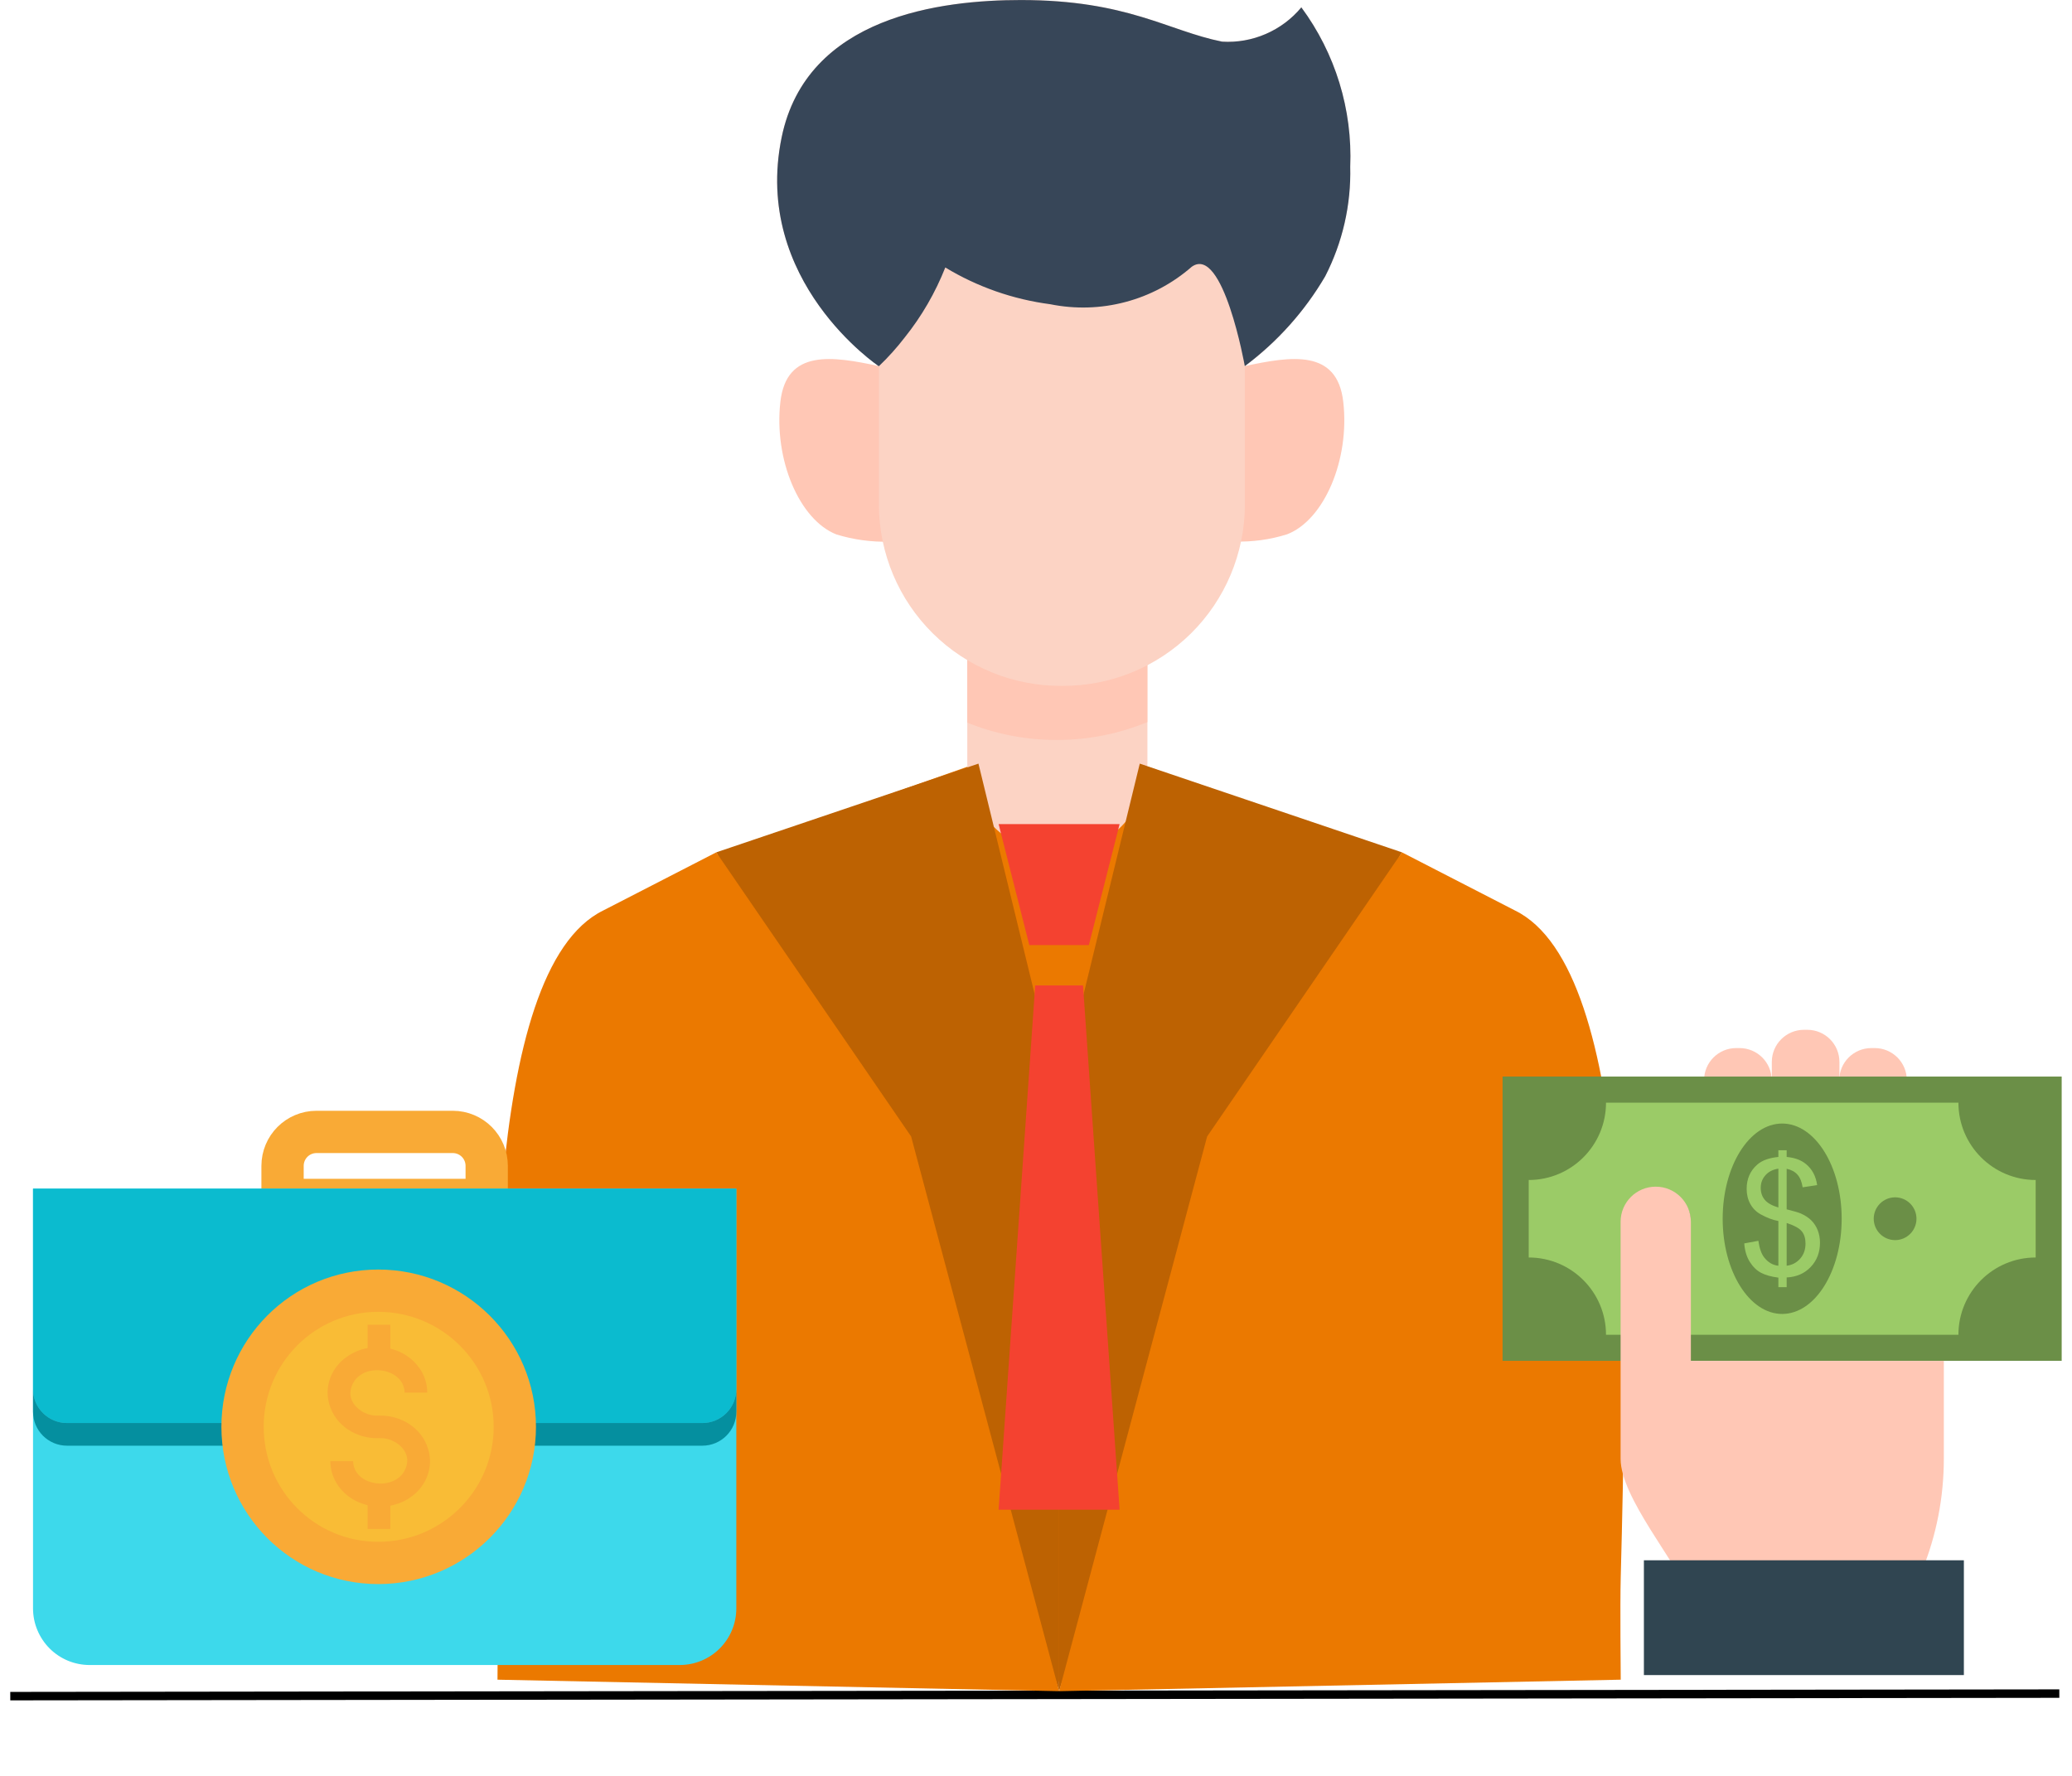 <svg width="49" height="42" viewBox="0 0 49 42" fill="none" xmlns="http://www.w3.org/2000/svg">
<path d="M0.243 40.114L48.7 40.054" stroke="black" stroke-width="0.2"/>
<path d="M33.052 20.256L27.138 18.133H22.878L16.85 20.261C16.367 20.431 15.949 20.747 15.653 21.164C15.357 21.581 15.197 22.08 15.196 22.592V39.766H34.694V22.582C34.693 22.073 34.534 21.576 34.241 21.16C33.947 20.743 33.532 20.428 33.052 20.256Z" fill="#EB7900"/>
<path d="M24.979 15.964C24.236 15.961 23.508 15.754 22.875 15.366V18.046C22.875 18.611 23.099 19.153 23.499 19.552C23.898 19.952 24.44 20.176 25.005 20.176C25.57 20.176 26.112 19.952 26.511 19.552C26.911 19.153 27.135 18.611 27.135 18.046V15.346C26.494 15.746 25.755 15.96 24.999 15.962L24.979 15.964Z" fill="#FCD3C4"/>
<path d="M24.979 15.964C24.236 15.961 23.508 15.754 22.875 15.366V17.091C23.543 17.362 24.258 17.5 24.979 17.5H24.997C25.729 17.501 26.455 17.357 27.133 17.078V15.348C26.492 15.748 25.752 15.962 24.997 15.964H24.979Z" fill="#FFC7B5"/>
<path d="M19.037 29.395H15.196V39.768H19.037V29.395Z" fill="#FCD3C4"/>
<path d="M34.693 29.395H30.852V39.768H34.693V29.395Z" fill="#FCD3C4"/>
<path d="M19.322 25.763H19.038V30.808L19.322 25.763Z" fill="#B05B00"/>
<path d="M30.569 25.763H30.853V30.808L30.569 25.763Z" fill="#B05B00"/>
<path d="M31.766 9.501C31.623 8.249 30.534 8.423 29.438 8.658C29.414 8.664 29.335 8.673 29.285 8.679V11.952C29.285 12.24 29.254 12.526 29.193 12.807C29.615 12.82 30.036 12.763 30.439 12.636C31.317 12.297 31.924 10.866 31.766 9.501ZM20.936 8.679C20.885 8.673 20.807 8.664 20.783 8.658C19.686 8.423 18.599 8.249 18.455 9.501C18.298 10.868 18.904 12.297 19.781 12.64C20.185 12.764 20.606 12.821 21.028 12.811C20.967 12.53 20.936 12.244 20.936 11.957V8.679Z" fill="#FFC7B5"/>
<path d="M30.774 0.173C30.548 0.445 30.26 0.661 29.934 0.802C29.609 0.943 29.255 1.006 28.901 0.984C27.619 0.728 26.664 0 24.143 0C22.273 0 19.076 0.377 18.484 3.247C17.784 6.654 20.785 8.658 20.785 8.658V11.953C20.792 13.091 21.251 14.181 22.061 14.981C22.87 15.781 23.965 16.227 25.104 16.221H25.122C26.26 16.227 27.355 15.781 28.165 14.981C28.974 14.181 29.433 13.091 29.44 11.953V8.659C30.209 8.085 30.854 7.362 31.338 6.534C31.749 5.733 31.953 4.842 31.93 3.942C31.986 2.591 31.579 1.26 30.774 0.173Z" fill="#FCD3C4"/>
<path d="M29.438 8.659C29.438 8.659 28.925 5.78 28.183 6.309C27.731 6.704 27.194 6.99 26.613 7.143C26.033 7.297 25.425 7.314 24.837 7.195C23.958 7.08 23.113 6.785 22.355 6.326C22.119 6.922 21.797 7.479 21.397 7.979C21.21 8.222 21.005 8.451 20.783 8.662C20.783 8.662 17.782 6.654 18.485 3.248C19.076 0.377 22.273 0.001 24.144 0.001C26.665 0.001 27.623 0.73 28.901 0.985C29.256 1.007 29.61 0.944 29.935 0.803C30.261 0.662 30.549 0.447 30.775 0.174C31.579 1.262 31.987 2.592 31.931 3.944C31.954 4.844 31.75 5.734 31.339 6.535C30.854 7.363 30.207 8.085 29.438 8.659Z" fill="#374658"/>
<path fill-rule="evenodd" clip-rule="evenodd" d="M25.047 25.888L23.139 18.06L16.939 20.158L20.754 26.644L25.047 39.997V25.888Z" fill="#BD6202"/>
<path fill-rule="evenodd" clip-rule="evenodd" d="M21.547 26.878L16.939 20.158L14.27 21.531C11.391 22.932 11.627 31.985 11.765 37.296C11.783 37.987 11.765 39.572 11.765 39.725L25.047 39.997L21.547 26.878Z" fill="#EB7900"/>
<path fill-rule="evenodd" clip-rule="evenodd" d="M25.047 25.888L26.954 18.06L33.154 20.158L29.339 26.644L25.047 39.997V25.888Z" fill="#BD6202"/>
<path fill-rule="evenodd" clip-rule="evenodd" d="M28.547 26.878L33.154 20.158L35.823 21.531C38.702 22.932 38.466 31.985 38.328 37.296C38.31 37.987 38.328 39.572 38.328 39.725L25.047 39.997L28.547 26.878Z" fill="#EB7900"/>
<path fill-rule="evenodd" clip-rule="evenodd" d="M26.477 19.49H23.616L24.342 22.352H25.75L26.477 19.49Z" fill="#F44230"/>
<path fill-rule="evenodd" clip-rule="evenodd" d="M25.612 23.306H24.481L23.616 35.705H26.477L25.612 23.306Z" fill="#F44230"/>
<g clip-path="url(#clip0_1434_36843)">
<path d="M7.486 26.77H10.706C11.151 26.77 11.51 27.129 11.51 27.574V28.379H6.682V27.574C6.682 27.129 7.041 26.77 7.486 26.77Z" stroke="#F9AA36" stroke-linecap="round" stroke-linejoin="round"/>
<path d="M0.781 28.111H17.413V38.037C17.413 38.78 16.815 39.378 16.072 39.378H2.123C1.946 39.378 1.772 39.344 1.609 39.277C1.446 39.209 1.298 39.111 1.173 38.986C1.049 38.861 0.95 38.713 0.883 38.55C0.815 38.388 0.781 38.213 0.781 38.037V29.453V28.111Z" fill="#3DD9EB"/>
<path d="M5.624 33.655H1.586C1.14 33.655 0.781 33.296 0.781 32.85V28.111H17.413V32.85C17.413 33.296 17.054 33.655 16.608 33.655H12.17" fill="#0BBBCF"/>
<path d="M0.781 32.851V33.386C0.781 33.832 1.14 34.191 1.586 34.191H16.608C17.054 34.191 17.413 33.832 17.413 33.386V32.851C17.413 33.296 17.054 33.655 16.608 33.655H1.586C1.14 33.655 0.781 33.296 0.781 32.851Z" fill="#058F9F"/>
<path d="M12.175 33.744C12.175 35.521 10.727 36.964 8.946 36.964C7.165 36.964 5.736 35.521 5.736 33.744C5.736 31.968 7.165 30.525 8.946 30.525C10.727 30.525 12.175 31.968 12.175 33.744Z" fill="#F9BC36"/>
<path d="M8.694 31.33V31.881C8.512 31.914 8.341 31.987 8.191 32.096C7.843 32.341 7.66 32.788 7.789 33.214C7.937 33.727 8.439 34.022 8.932 34.013H8.996C9.26 34.007 9.545 34.186 9.613 34.424L9.615 34.429C9.67 34.608 9.579 34.844 9.416 34.957L9.409 34.962C9.131 35.169 8.641 35.112 8.441 34.834C8.383 34.753 8.351 34.656 8.35 34.556H7.813C7.812 34.771 7.883 34.978 8.006 35.149C8.177 35.388 8.426 35.535 8.694 35.599V36.159H9.23V35.61C9.406 35.575 9.577 35.508 9.726 35.397C10.075 35.152 10.257 34.705 10.127 34.278C9.979 33.766 9.478 33.471 8.985 33.48H8.923C8.658 33.486 8.372 33.307 8.304 33.07L8.302 33.065C8.247 32.885 8.339 32.649 8.501 32.536L8.508 32.53C8.786 32.323 9.276 32.38 9.476 32.659H9.477C9.536 32.739 9.568 32.841 9.568 32.936H10.104C10.104 32.724 10.037 32.516 9.911 32.345C9.746 32.118 9.504 31.959 9.23 31.896V31.33H8.694Z" fill="#F9AA36"/>
<path d="M12.175 33.744C12.175 35.521 10.727 36.964 8.946 36.964C7.165 36.964 5.736 35.521 5.736 33.744C5.736 31.968 7.165 30.525 8.946 30.525C10.727 30.525 12.175 31.968 12.175 33.744Z" fill="#F9BC36"/>
<path d="M8.694 31.33V31.881C8.512 31.914 8.341 31.987 8.191 32.096C7.843 32.341 7.66 32.788 7.789 33.214C7.937 33.727 8.439 34.022 8.932 34.013H8.996C9.26 34.007 9.545 34.186 9.613 34.424L9.615 34.429C9.67 34.608 9.579 34.844 9.416 34.957L9.409 34.962C9.131 35.169 8.641 35.112 8.441 34.834C8.383 34.753 8.351 34.656 8.35 34.556H7.813C7.812 34.771 7.883 34.978 8.006 35.149C8.177 35.388 8.426 35.535 8.694 35.599V36.159H9.23V35.61C9.406 35.575 9.577 35.508 9.726 35.397C10.075 35.152 10.257 34.705 10.127 34.278C9.979 33.766 9.478 33.471 8.985 33.48H8.923C8.658 33.486 8.372 33.307 8.304 33.07L8.302 33.065C8.247 32.885 8.339 32.649 8.501 32.536L8.508 32.53C8.786 32.323 9.276 32.38 9.476 32.659H9.477C9.536 32.739 9.568 32.841 9.568 32.936H10.104C10.104 32.724 10.037 32.516 9.911 32.345C9.746 32.118 9.504 31.959 9.23 31.896V31.33H8.694Z" fill="#F9AA36"/>
<path d="M12.175 33.744C12.175 35.521 10.727 36.964 8.946 36.964C7.165 36.964 5.736 35.521 5.736 33.744C5.736 31.968 7.165 30.525 8.946 30.525C10.727 30.525 12.175 31.968 12.175 33.744Z" stroke="#F9AA36" stroke-miterlimit="34.178" stroke-linecap="round" stroke-linejoin="round"/>
</g>
<path d="M41.137 24.787H41.059C40.639 24.787 40.299 25.127 40.299 25.547V26.386H41.898V25.547C41.898 25.127 41.557 24.787 41.137 24.787ZM44.334 24.787H44.256C43.836 24.787 43.496 25.127 43.496 25.547V26.386H45.094V25.547C45.094 25.127 44.754 24.787 44.334 24.787Z" fill="#FFC7B5"/>
<path d="M42.74 24.355H42.662C42.242 24.355 41.901 24.695 41.901 25.115V25.953H43.5V25.115C43.5 24.695 43.16 24.355 42.74 24.355Z" fill="#FFC7B5"/>
<path d="M48.756 25.461H35.534V32.184H48.756V25.461Z" fill="#6B8F47"/>
<path d="M48.141 29.74V27.907C47.132 27.907 46.314 27.088 46.314 26.079H37.98C37.98 27.088 37.162 27.907 36.152 27.907V29.74C37.162 29.74 37.98 30.558 37.98 31.568H46.314C46.314 30.558 47.132 29.74 48.141 29.74Z" fill="#9BCB67"/>
<path d="M42.146 31.075C42.923 31.075 43.553 30.067 43.553 28.823C43.553 27.58 42.923 26.572 42.146 26.572C41.369 26.572 40.739 27.58 40.739 28.823C40.739 30.067 41.369 31.075 42.146 31.075Z" fill="#6B8F47"/>
<path d="M42.056 30.442V30.216C41.89 30.195 41.755 30.158 41.651 30.104C41.547 30.051 41.457 29.964 41.381 29.845C41.306 29.725 41.262 29.58 41.249 29.407L41.583 29.345C41.609 29.523 41.655 29.654 41.72 29.738C41.813 29.856 41.925 29.922 42.056 29.935V28.877C41.919 28.852 41.78 28.799 41.637 28.719C41.531 28.66 41.45 28.578 41.392 28.473C41.335 28.369 41.306 28.25 41.306 28.117C41.306 27.881 41.39 27.689 41.557 27.543C41.669 27.444 41.836 27.384 42.056 27.362V27.203H42.252V27.362C42.445 27.38 42.598 27.437 42.711 27.532C42.856 27.652 42.944 27.818 42.973 28.028L42.63 28.08C42.61 27.95 42.569 27.849 42.507 27.78C42.445 27.71 42.36 27.665 42.252 27.642V28.601C42.419 28.642 42.53 28.675 42.584 28.698C42.687 28.744 42.772 28.799 42.837 28.864C42.902 28.93 42.952 29.007 42.987 29.097C43.022 29.187 43.04 29.284 43.04 29.389C43.04 29.619 42.967 29.811 42.82 29.965C42.674 30.119 42.484 30.201 42.252 30.212V30.442H42.056ZM42.056 27.639C41.927 27.659 41.825 27.71 41.751 27.794C41.676 27.878 41.639 27.977 41.639 28.091C41.639 28.204 41.67 28.299 41.734 28.375C41.797 28.452 41.905 28.513 42.056 28.558V27.639ZM42.252 29.935C42.381 29.919 42.488 29.863 42.572 29.767C42.656 29.671 42.698 29.552 42.698 29.411C42.698 29.29 42.669 29.193 42.609 29.12C42.549 29.047 42.43 28.982 42.252 28.924V29.935Z" fill="#9BCB67"/>
<path d="M39.47 29.329C39.75 29.329 39.976 29.102 39.976 28.823C39.976 28.544 39.75 28.317 39.47 28.317C39.191 28.317 38.965 28.544 38.965 28.823C38.965 29.102 39.191 29.329 39.47 29.329Z" fill="#6B8F47"/>
<path d="M44.817 29.329C45.096 29.329 45.322 29.102 45.322 28.823C45.322 28.544 45.096 28.317 44.817 28.317C44.538 28.317 44.311 28.544 44.311 28.823C44.311 29.102 44.538 29.329 44.817 29.329Z" fill="#6B8F47"/>
<path d="M45.451 37.152C45.794 36.314 45.969 35.411 45.969 34.497V32.184H39.987V28.896C39.987 28.437 39.615 28.065 39.156 28.065C38.697 28.065 38.325 28.437 38.325 28.896V32.184L38.325 34.502C38.325 35.413 39.635 36.927 39.978 37.763L45.451 37.152Z" fill="#FFC7B5"/>
<path d="M46.443 36.901H38.876V39.616H46.443V36.901Z" fill="#304551"/>
<defs>
<clipPath id="clip0_1434_36843">
<rect width="17.168" height="17.168" fill="white" transform="translate(0.244 24.355)"/>
</clipPath>
</defs>
</svg>
